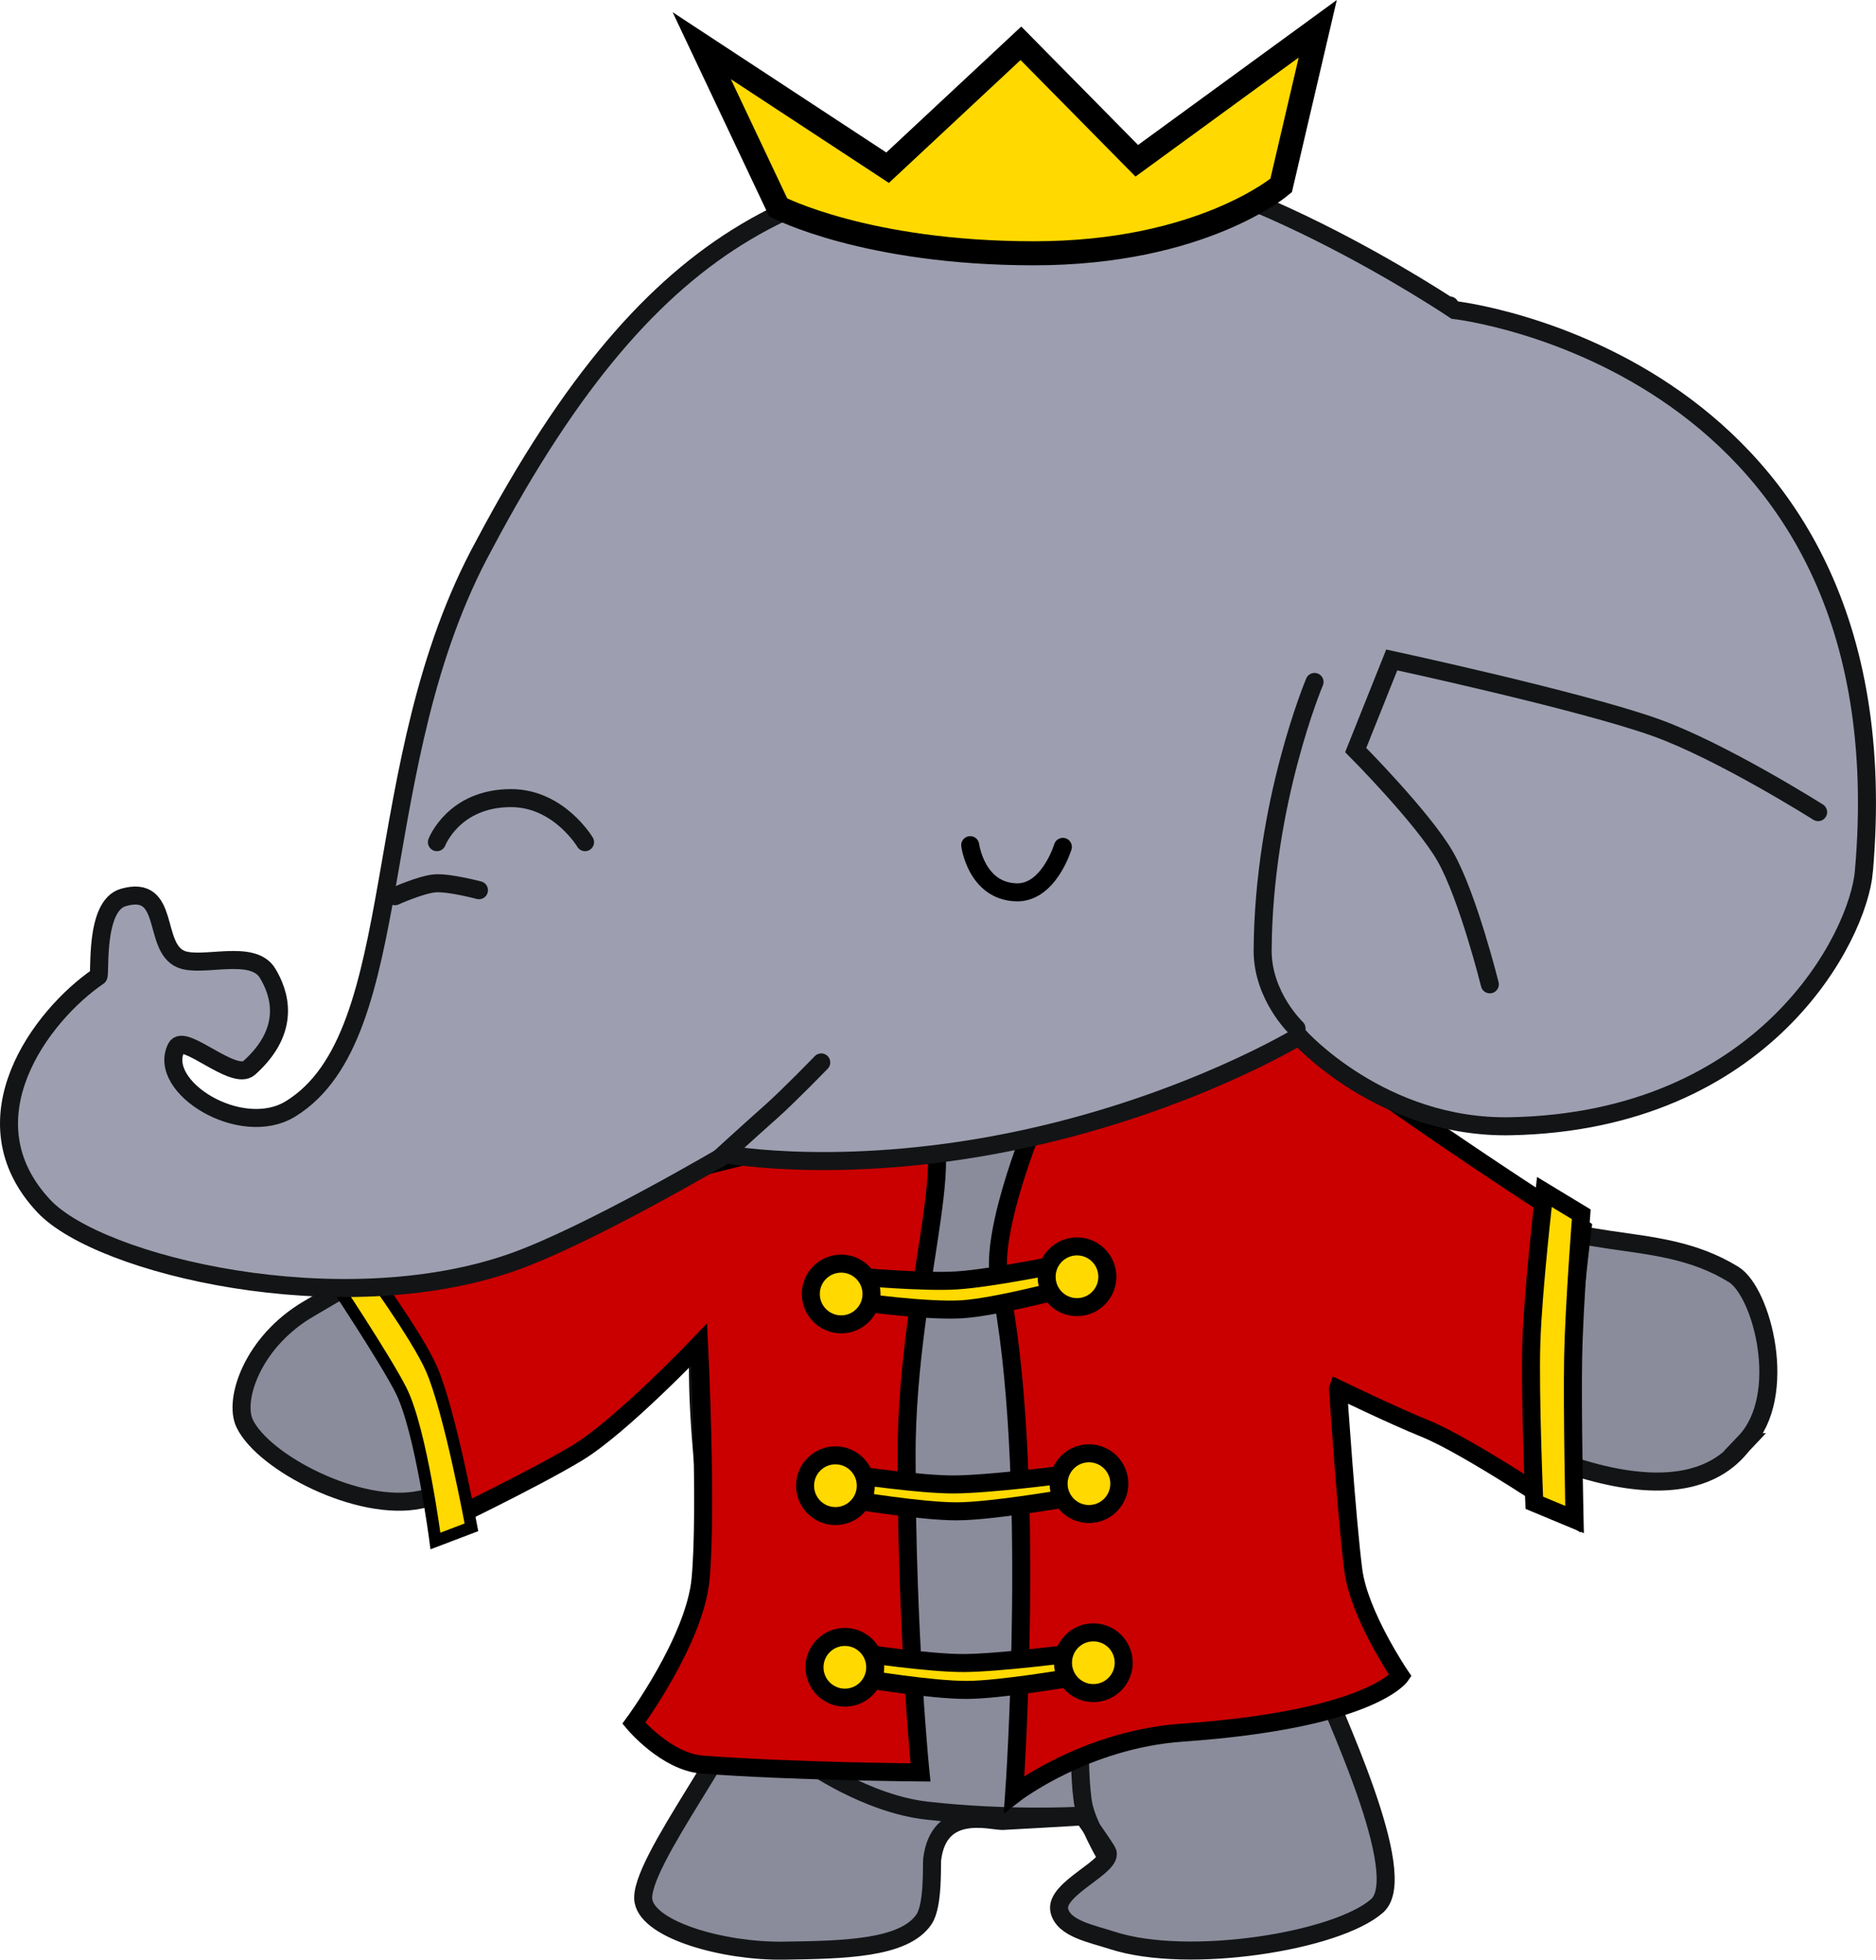 <svg version="1.1" xmlns="http://www.w3.org/2000/svg" xmlns:xlink="http://www.w3.org/1999/xlink" width="156.195" height="163.103" viewBox="0,0,156.195,163.103"><g transform="translate(-150.685,-115.99)"><g data-paper-data="{&quot;isPaintingLayer&quot;:true}" fill-rule="nonzero" stroke-linejoin="miter" stroke-miterlimit="10" stroke-dasharray="" stroke-dashoffset="0" style="mix-blend-mode: normal"><g stroke="#131416" stroke-width="1.5"><path d="M295.964,236.024c-0.918,0.96 -4.849,7.773 -22.701,-1.663c-4.338,-2.293 -19.915,-10.919 -19.915,-10.919c0,0 2.23,19.326 6.8,31.15c1.476,3.819 8.055,17.502 5.196,20.02c-3.368,2.966 -15.722,4.917 -22.015,2.888c-1.824,-0.588 -4.091,-0.992 -4.443,-2.495c-0.437,-1.863 4.687,-3.744 3.969,-4.943c-0.452,-0.756 -1.977,-2.895 -1.977,-2.895c0,0 -6.593,0.381 -6.723,0.381c-1.024,0 -5.314,-1.307 -5.858,3.197c-0.054,0.451 0.12,3.824 -0.689,5.003c-1.669,2.436 -6.669,2.52 -11.656,2.595c-4.987,0.075 -11.21,-1.677 -11.688,-4.105c-0.598,-3.031 8.872,-14.666 8.827,-18.114c-0.056,-4.349 -3.334,-12.133 -3.94,-19.077c-0.753,-8.625 -0.092,-11.594 -0.092,-11.594c0,0 -9.916,12.51 -23.388,15.354c-5.083,1.073 -13.051,-3.074 -14.618,-6.344c-0.933,-1.947 0.636,-6.777 5.31,-9.524c8.357,-4.91 23.603,-13.996 36.928,-18.233c8.168,-2.597 17.004,-5.835 29.576,-6.92c12.892,-1.112 22.4,8.049 31.176,15.238c7.077,5.798 14.297,2.919 20.983,7.04c2.371,1.461 4.636,10.089 0.936,13.96z" fill="#8a8c9b" stroke-linecap="butt"/><path d="M240.44,267.119c0,0 -5.935,0.322 -12.601,-0.434c-5.045,-0.572 -9.828,-3.995 -9.828,-3.995" fill="none" stroke-linecap="round"/></g><path d="M264.062,143.249c0,0 1.562,-1.099 2.775,-1.402c1.232,-0.308 4.559,-0.431 4.559,-0.431" fill="none" stroke="#131416" stroke-width="1.5" stroke-linecap="round"/><path d="M242.583,270.167c0,0 -1.312,-2.318 -1.659,-3.803c-0.318,-1.361 -0.341,-4.768 -0.341,-4.768" fill="none" stroke="#131416" stroke-width="1.5" stroke-linecap="round"/><g stroke="#000000" stroke-linecap="butt"><g><path d="M226.166,237.173c0,15.011 1.159,26.337 1.159,26.337c0,0 -10.766,-0.082 -18.175,-0.654c-3.003,-0.232 -5.692,-3.445 -5.692,-3.445c0,0 5.077,-6.886 5.555,-11.984c0.55,-5.86 -0.124,-19.524 -0.124,-19.524c0,0 -6.503,6.821 -10.151,9.016c-3.759,2.262 -11.239,5.835 -11.239,5.835c0,0 -1.468,-8.238 -3.079,-11.799c-1.657,-3.664 -6.727,-9.884 -6.727,-9.884c0,0 47.223,-12.13 48.788,-12.13c5.178,0 -0.316,13.222 -0.316,28.233z" fill="#ca0000" stroke-width="1.5"/><path d="M178.279,222.367l2.717,-1.233c0,0 4.398,5.983 5.626,8.812c1.552,3.575 3.314,13.161 3.314,13.161l-2.996,1.14c0,0 -1.197,-9.195 -2.853,-12.514c-1.278,-2.56 -5.808,-9.366 -5.808,-9.366z" fill="#ffd900" stroke-width="1"/></g><g stroke-width="1.5"><path d="M262.086,231.593c0,0 0.739,10.983 1.278,15.101c0.488,3.733 3.924,8.778 3.924,8.778c0,0 -2.487,3.631 -18.15,4.724c-8.124,0.567 -14.016,5.124 -14.016,5.124c0,0 1.949,-27.378 -1.232,-42.736c-0.849,-4.199 3.061,-13.631 4.106,-15.899c3.054,-8.783 16.04,-8.564 19.175,-6.044c9.067,7.29 25.274,17.601 25.274,17.601c0,0 -0.978,7.968 -1.142,11.927c-0.165,3.988 0.154,11.916 0.154,11.916c0,0 -8.503,-5.742 -12.147,-7.209c-2.575,-1.036 -7.223,-3.285 -7.223,-3.285z" fill="#ca0000"/><path d="M278.431,241.066c0,0 -0.384,-8.992 -0.247,-13.318c0.142,-4.478 1.085,-12.552 1.085,-12.552l3.071,1.861c0,0 -0.603,7.765 -0.677,11.912c-0.081,4.534 0.119,13.492 0.119,13.492z" fill="#ffd900"/></g><g fill="#ffd900" stroke-width="1.5"><path d="M222.188,224.341l-0.136,-2.103c0,0 5.547,0.498 8.317,0.319c2.964,-0.191 8.924,-1.431 8.924,-1.431l0.136,2.103c0,0 -5.841,1.551 -8.614,1.729c-2.961,0.191 -8.627,-0.617 -8.627,-0.617z"/><path d="M218.192,223.689c0,-1.396 1.132,-2.528 2.528,-2.528c1.396,0 2.528,1.132 2.528,2.528c0,1.396 -1.132,2.528 -2.528,2.528c-1.396,0 -2.528,-1.132 -2.528,-2.528z"/><path d="M237.827,222.255c0,-1.396 1.132,-2.528 2.528,-2.528c1.396,0 2.528,1.132 2.528,2.528c0,1.396 -1.132,2.528 -2.528,2.528c-1.396,0 -2.528,-1.132 -2.528,-2.528z"/></g><g fill="#ffd900" stroke-width="1.5"><path d="M221.729,240.834l-0.01,-2.107c0,0 5.6,0.827 8.376,0.813c2.97,-0.014 8.994,-0.804 8.994,-0.804l0.01,2.014c0,0 -5.923,1.014 -8.702,1.027c-2.968,0.014 -8.668,-0.943 -8.668,-0.943z"/><path d="M217.714,239.645c0,-1.396 1.132,-2.528 2.528,-2.528c1.396,0 2.528,1.132 2.528,2.528c0,1.396 -1.132,2.528 -2.528,2.528c-1.396,0 -2.528,-1.132 -2.528,-2.528z"/><path d="M238.824,239.475c0,-1.396 1.132,-2.528 2.528,-2.528c1.396,0 2.528,1.132 2.528,2.528c0,1.396 -1.132,2.528 -2.528,2.528c-1.396,0 -2.528,-1.132 -2.528,-2.528z"/></g><g fill="#ffd900" stroke-width="1.5"><path d="M222.542,255.698l-0.01,-2.107c0,0 5.6,0.827 8.376,0.813c2.97,-0.014 8.994,-0.804 8.994,-0.804l0.01,2.014c0,0 -5.923,1.014 -8.702,1.027c-2.968,0.014 -8.668,-0.943 -8.668,-0.943z"/><path d="M218.5,254.758c0,-1.396 1.132,-2.528 2.528,-2.528c1.396,0 2.528,1.132 2.528,2.528c0,1.396 -1.132,2.528 -2.528,2.528c-1.396,0 -2.528,-1.132 -2.528,-2.528z"/><path d="M239.189,254.378c0,-1.396 1.132,-2.528 2.528,-2.528c1.396,0 2.528,1.132 2.528,2.528c0,1.396 -1.132,2.528 -2.528,2.528c-1.396,0 -2.528,-1.132 -2.528,-2.528z"/></g></g><g><path d="M305.875,188.5c-0.482,5.538 -8.285,20.803 -29.406,21.227c-10.763,0.216 -17.636,-7.487 -17.636,-7.487c0,0 -9.068,5.526 -22.708,8.509c-14.731,3.222 -24.986,1.315 -24.986,1.315c0,0 -11.508,6.787 -17.813,8.993c-14.317,5.009 -34.327,0.273 -38.984,-4.677c-6.758,-7.183 -0.248,-15.873 4.533,-19.131c0.2,-0.136 -0.352,-5.866 2.078,-6.563c3.966,-1.138 2.39,4.13 4.804,5.138c1.749,0.73 5.953,-0.902 7.204,1.163c0.942,1.555 2.097,4.632 -1.522,7.88c-1.287,1.155 -5.436,-2.907 -6.067,-1.693c-1.688,3.248 5.363,7.659 9.511,5.103c10.006,-6.166 6.153,-28.77 16.122,-46.949c14.446,-27.224 27.571,-31.481 48.285,-32.246c12.956,-0.478 32.512,12.716 32.512,12.716c0,0 37.767,4.254 34.071,46.701z" fill="#9d9fb0" stroke="#131416" stroke-width="1.5" stroke-linecap="butt"/><path d="M187.062,186.083c0,0 1.401,-3.667 6.167,-3.667c3.988,0 6.167,3.667 6.167,3.667" fill="none" stroke="#131416" stroke-width="1.5" stroke-linecap="round"/><path d="M183.562,190.583c0,0 2.211,-0.991 3.352,-1.073c1.19,-0.085 3.648,0.573 3.648,0.573" fill="none" stroke="#131416" stroke-width="1.5" stroke-linecap="round"/><path d="M258.633,201.583c0,0 -2.847,-2.688 -2.821,-6.517c0.082,-12.29 4.321,-22.317 4.321,-22.317" fill="none" stroke="#131416" stroke-width="1.5" stroke-linecap="round"/><path d="M219.062,204.416c0,0 -2.687,2.77 -4.117,4.042c-2.271,2.02 -4.383,3.958 -4.383,3.958" fill="none" stroke="#131416" stroke-width="1.5" stroke-linecap="round"/><path d="M274.728,197.916c0,0 -1.83,-7.354 -3.712,-10.641c-1.839,-3.212 -7.455,-8.859 -7.455,-8.859l3,-7.5c0,0 15.72,3.395 21.957,5.621c5.504,1.964 13.543,7.046 13.543,7.046" fill="none" stroke="#131416" stroke-width="1.5" stroke-linecap="round"/><g fill="none" stroke="none" stroke-width="1" stroke-linecap="butt" font-family="sans-serif" font-weight="normal" font-size="12" text-anchor="start"/></g><path d="M257.352,131.427c0,0 -6.597,5.644 -20.574,5.644c-13.977,0 -21.302,-3.823 -21.302,-3.823l-6.364,-13.455l15.474,10.155l11.1,-10.355l9.647,9.778l15.066,-10.986z" fill="#ffd900" stroke="#000000" stroke-width="2" stroke-linecap="butt"/><path d="M231.464,186.333c0,0 0.501,3.848 3.861,3.926c2.688,0.062 3.853,-3.783 3.853,-3.783" fill="none" stroke="#000000" stroke-width="1.5" stroke-linecap="round"/></g></g></svg>